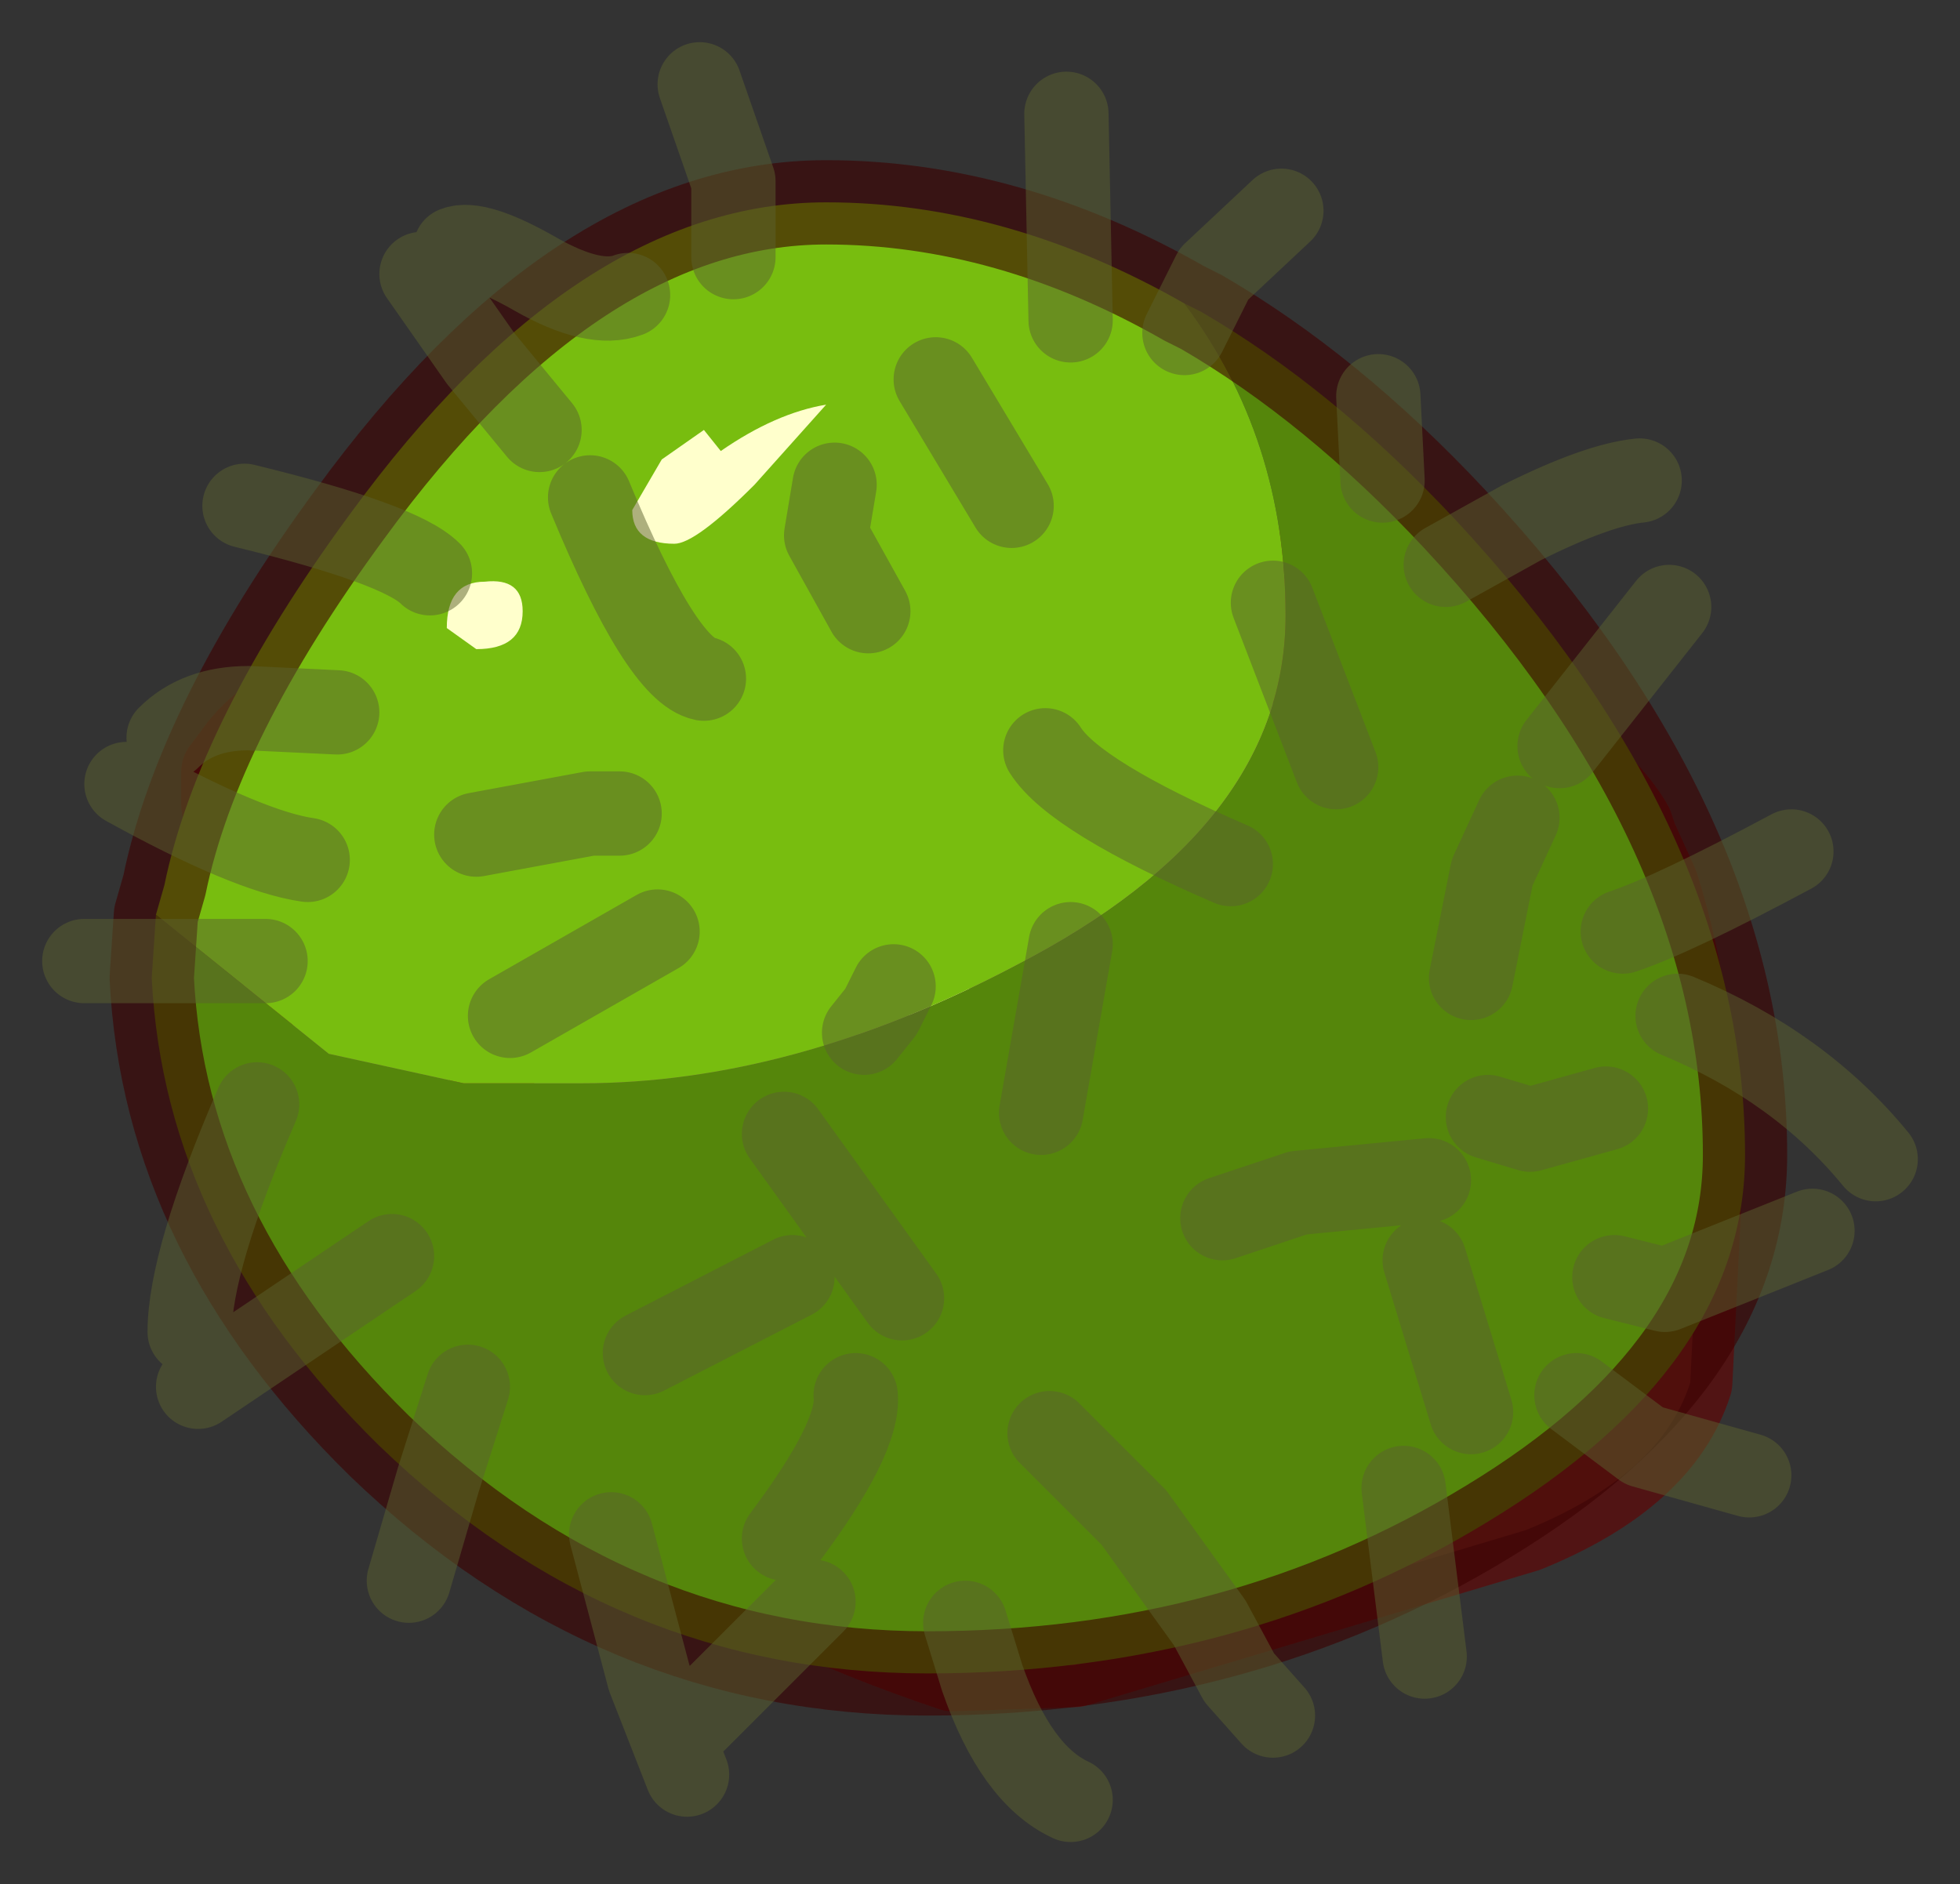 <?xml version="1.0" encoding="UTF-8" standalone="no"?>
<svg xmlns:xlink="http://www.w3.org/1999/xlink" height="22.35px" width="23.25px" xmlns="http://www.w3.org/2000/svg">
  <rect width="100%" height="100%" fill="#333333" stroke="none"/>
  <g transform="matrix(1.0, 0.0, 0.0, 1.0, 11.4, 12.95)">
    <path d="M0.3 -0.75 Q1.15 -0.75 1.45 -1.15 L1.35 -1.2 Q0.6 -0.9 -0.7 -1.55 -1.8 -2.25 -1.8 -1.75 L-1.15 -1.15 Q-0.45 -0.75 0.3 -0.75 M7.95 -3.15 Q8.4 -2.0 4.45 -0.9 L0.7 -0.1 Q0.1 0.1 -1.35 -0.75 L-3.4 -2.0 Q0.0 -2.25 0.0 -3.55 0.0 -4.15 -0.6 -4.3 L2.1 -4.9 4.8 -5.25 5.4 -5.2 4.8 -5.25 2.1 -4.9 -0.6 -4.3 -0.65 -4.3 -1.25 -4.45 Q-1.6 -5.3 -3.45 -5.5 -4.3 -5.55 -4.8 -5.0 L-5.3 -4.15 Q-5.3 -3.4 -4.75 -2.95 L-5.25 -2.85 -7.6 -3.8 -8.25 -4.3 -8.6 -4.0 Q-8.25 -4.5 -7.45 -4.8 L-4.3 -5.65 1.3 -6.85 Q2.8 -6.85 5.4 -5.2 L5.45 -5.2 Q7.5 -3.95 7.95 -3.15 M-8.7 -3.15 L-8.75 -3.4 -8.7 -3.2 -8.7 -3.15 M-6.05 -3.95 L-5.8 -3.95 -5.75 -4.15 -6.3 -4.65 Q-6.5 -4.9 -6.65 -4.8 L-6.8 -4.6 -6.05 -3.95" fill="#9f7960" fill-rule="evenodd" stroke="none"/>
    <path d="M0.3 -0.75 Q-0.45 -0.75 -1.15 -1.15 L-1.8 -1.75 Q-1.8 -2.25 -0.7 -1.55 0.6 -0.9 1.35 -1.2 L1.45 -1.15 Q1.15 -0.75 0.3 -0.75 M-6.05 -3.95 L-6.8 -4.6 -6.65 -4.8 Q-6.5 -4.9 -6.3 -4.65 L-5.75 -4.15 -5.8 -3.95 -6.05 -3.95" fill="#fce7b6" fill-rule="evenodd" stroke="none"/>
    <path d="M-0.6 -4.3 Q0.0 -4.15 0.0 -3.55 0.0 -2.25 -3.4 -2.0 L-1.35 -0.75 Q0.1 0.1 0.7 -0.1 L4.45 -0.9 Q8.4 -2.0 7.95 -3.15 L8.0 -3.0 8.25 -2.45 Q8.75 -0.9 8.75 1.45 L8.65 3.45 Q8.3 4.55 6.7 5.2 L1.35 6.8 -0.1 6.85 Q-2.2 6.15 -3.9 5.05 L-6.45 3.1 -7.8 1.85 Q-8.35 1.35 -8.3 0.55 L-8.45 -1.0 -8.7 -2.1 -8.7 -3.15 -8.7 -3.2 -8.75 -3.4 -8.75 -3.65 -8.75 -3.8 -8.6 -4.0 -8.25 -4.3 -7.6 -3.8 -5.25 -2.85 -4.75 -2.95 -4.7 -2.95 -4.0 -2.8 -1.95 -3.1 Q-1.2 -3.5 -1.2 -4.0 L-1.2 -4.25 -0.65 -4.3 -1.2 -4.25 -1.25 -4.45 -0.65 -4.3 -0.6 -4.3 M-5.4 2.05 L-5.6 -0.55 -5.35 -1.9 -4.7 -2.95 -5.35 -1.9 -5.6 -0.55 -5.4 2.05" fill="#7a5c49" fill-rule="evenodd" stroke="none"/>
    <path d="M-1.2 -4.25 L-1.2 -4.0 Q-1.2 -3.5 -1.95 -3.1 L-4.0 -2.8 -4.7 -2.95 -4.75 -2.95 Q-5.3 -3.4 -5.3 -4.15 L-4.8 -5.0 Q-4.3 -5.55 -3.45 -5.5 -1.6 -5.3 -1.25 -4.45 L-1.2 -4.25 M-2.45 -3.5 Q-1.9 -3.95 -1.9 -4.3 -1.9 -4.95 -3.25 -4.7 -4.6 -4.45 -4.6 -3.65 -4.6 -3.05 -3.9 -3.05 -3.1 -3.05 -2.45 -3.5" fill="#00ffe6" fill-rule="evenodd" stroke="none"/>
    <path d="M-2.45 -3.5 Q-3.1 -3.05 -3.9 -3.05 -4.6 -3.05 -4.6 -3.65 -4.6 -4.45 -3.25 -4.7 -1.9 -4.95 -1.9 -4.3 -1.9 -3.95 -2.45 -3.5" fill="#01a08f" fill-rule="evenodd" stroke="none"/>
    <path d="M7.95 -3.15 Q7.5 -3.95 5.45 -5.2 L5.4 -5.2 4.8 -5.25 2.1 -4.9 -0.6 -4.3 M-0.65 -4.3 L-1.2 -4.25 -1.2 -4.0 Q-1.2 -3.5 -1.95 -3.1 L-4.0 -2.8 -4.7 -2.95 -5.35 -1.9 -5.6 -0.55 -5.4 2.05 M7.95 -3.15 L8.0 -3.0 8.25 -2.45 Q8.75 -0.9 8.75 1.45 L8.65 3.45 Q8.3 4.55 6.7 5.2 L1.35 6.8 -0.1 6.85 Q-2.2 6.15 -3.9 5.05 L-6.45 3.1 -7.8 1.85 Q-8.35 1.35 -8.3 0.55 L-8.45 -1.0 -8.7 -2.1 -8.7 -3.15 -8.75 -3.4 -8.75 -3.65 -8.75 -3.8 -8.6 -4.0 Q-8.25 -4.5 -7.45 -4.8 L-4.3 -5.65 1.3 -6.85 Q2.8 -6.85 5.4 -5.2 M-4.75 -2.95 Q-5.3 -3.4 -5.3 -4.15 L-4.8 -5.0 Q-4.3 -5.55 -3.45 -5.5 -1.6 -5.3 -1.25 -4.45 L-1.2 -4.25 M-4.75 -2.95 L-4.7 -2.95" fill="none" stroke="#660000" stroke-linecap="round" stroke-linejoin="round" stroke-opacity="0.6" stroke-width="1"/>
    <path d="M2.65 -9.35 L2.85 -9.25 Q4.4 -8.35 5.85 -6.8 9.3 -3.1 9.3 0.75 9.3 3.25 6.25 5.1 3.3 6.9 -0.4 6.9 -4.1 6.9 -6.9 4.2 -9.45 1.7 -9.6 -1.35 L-9.55 -2.1 -7.5 -0.45 -5.9 -0.1 -4.5 -0.1 Q-2.0 -0.1 0.65 -1.5 3.85 -3.15 3.85 -5.65 3.85 -7.75 2.65 -9.35" fill="#55860b" fill-rule="evenodd" stroke="none"/>
    <path d="M2.65 -9.35 Q3.85 -7.75 3.85 -5.65 3.85 -3.15 0.65 -1.5 -2.0 -0.1 -4.5 -0.1 L-5.9 -0.1 -7.5 -0.45 -9.55 -2.1 -9.45 -2.45 Q-9.05 -4.4 -7.25 -6.85 -4.55 -10.55 -1.6 -10.55 0.55 -10.55 2.65 -9.35" fill="#78bd0f" fill-rule="evenodd" stroke="none"/>
    <path d="M-9.55 -2.1 L-9.6 -1.35 Q-9.45 1.7 -6.9 4.2 -4.1 6.9 -0.4 6.9 3.3 6.9 6.25 5.1 9.3 3.25 9.3 0.75 9.3 -3.1 5.85 -6.8 4.4 -8.35 2.85 -9.25 L2.65 -9.35 Q0.55 -10.55 -1.6 -10.55 -4.55 -10.55 -7.25 -6.85 -9.05 -4.4 -9.45 -2.45 L-9.55 -2.1 Z" fill="none" stroke="#3d0000" stroke-linecap="round" stroke-linejoin="round" stroke-opacity="0.6" stroke-width="1"/>
    <path d="M-3.9 -6.9 L-3.55 -7.5 -3.05 -7.85 -2.85 -7.6 Q-2.2 -8.05 -1.6 -8.15 L-2.45 -7.2 Q-3.15 -6.5 -3.4 -6.5 -3.9 -6.5 -3.9 -6.9 M-5.65 -6.05 Q-5.2 -6.1 -5.2 -5.7 -5.2 -5.25 -5.75 -5.25 L-6.1 -5.5 Q-6.1 -6.05 -5.65 -6.05" fill="#ffffcc" fill-rule="evenodd" stroke="none"/>
    <path d="M5.75 -6.25 L6.65 -6.75 Q7.55 -7.2 8.05 -7.25 M1.3 -9.15 L1.25 -11.6 M2.65 -9.0 L3.0 -9.7 3.8 -10.45 M5.0 -7.25 L4.95 -8.25 M1.0 -4.05 Q1.35 -3.5 3.2 -2.7 M4.45 -3.85 L3.7 -5.8 M7.1 -4.1 L8.4 -5.75 M7.85 -1.9 Q8.45 -2.1 9.85 -2.85 M6.05 -1.35 L6.3 -2.6 6.6 -3.25 M6.25 0.3 L6.75 0.45 7.65 0.2 M5.5 2.0 L6.05 3.8 M7.3 3.6 L8.1 4.2 9.35 4.55 M7.75 2.2 L8.35 2.35 10.1 1.65 M1.05 4.05 L2.05 5.05 2.95 6.3 3.3 6.95 3.7 7.4 M3.1 1.5 L4.0 1.2 5.55 1.05 M0.05 6.3 L0.25 6.95 Q0.65 8.1 1.3 8.4 M5.25 4.7 L5.5 6.7 M8.5 -0.9 Q9.95 -0.3 10.85 0.8 M1.3 -1.75 L0.95 0.25 M-2.7 -9.9 L-2.7 -10.8 -3.1 -11.95 M-1.1 -5.7 L-1.6 -6.6 -1.5 -7.2 M-3.95 -9.45 Q-4.35 -9.3 -5.05 -9.7 -5.75 -10.1 -6.0 -10.0 M-5.0 -7.85 L-5.7 -8.7 -6.4 -9.7 M-7.75 -2.75 Q-8.45 -2.85 -9.9 -3.65 M-7.4 -4.5 L-8.45 -4.55 Q-9.05 -4.55 -9.4 -4.2 M-4.05 -3.3 L-4.4 -3.3 -5.75 -3.05 M-0.8 -1.25 L-0.95 -0.95 -1.15 -0.7 M-6.3 -6.15 Q-6.65 -6.5 -8.5 -6.95 M-3.05 -4.9 Q-3.55 -5.0 -4.4 -7.05 M-3.6 -1.9 L-5.35 -0.9 M-8.25 -1.55 L-10.4 -1.55 M-2.1 0.5 L-0.7 2.45 M-2.0 2.2 L-3.75 3.1 M-1.25 3.6 Q-1.2 4.1 -2.1 5.3 M-8.35 0.15 Q-9.15 2.0 -9.15 2.85 M-6.75 1.95 L-9.05 3.5 M-5.85 3.5 L-6.2 4.6 -6.55 5.8 M-4.15 5.25 L-3.7 6.95 -3.25 8.1 M-1.75 6.05 L-3.15 7.45 M0.6 -6.95 L-0.3 -8.45" fill="none" stroke="#5c6130" stroke-linecap="round" stroke-linejoin="round" stroke-opacity="0.498" stroke-width="1"/>
  </g>
</svg>